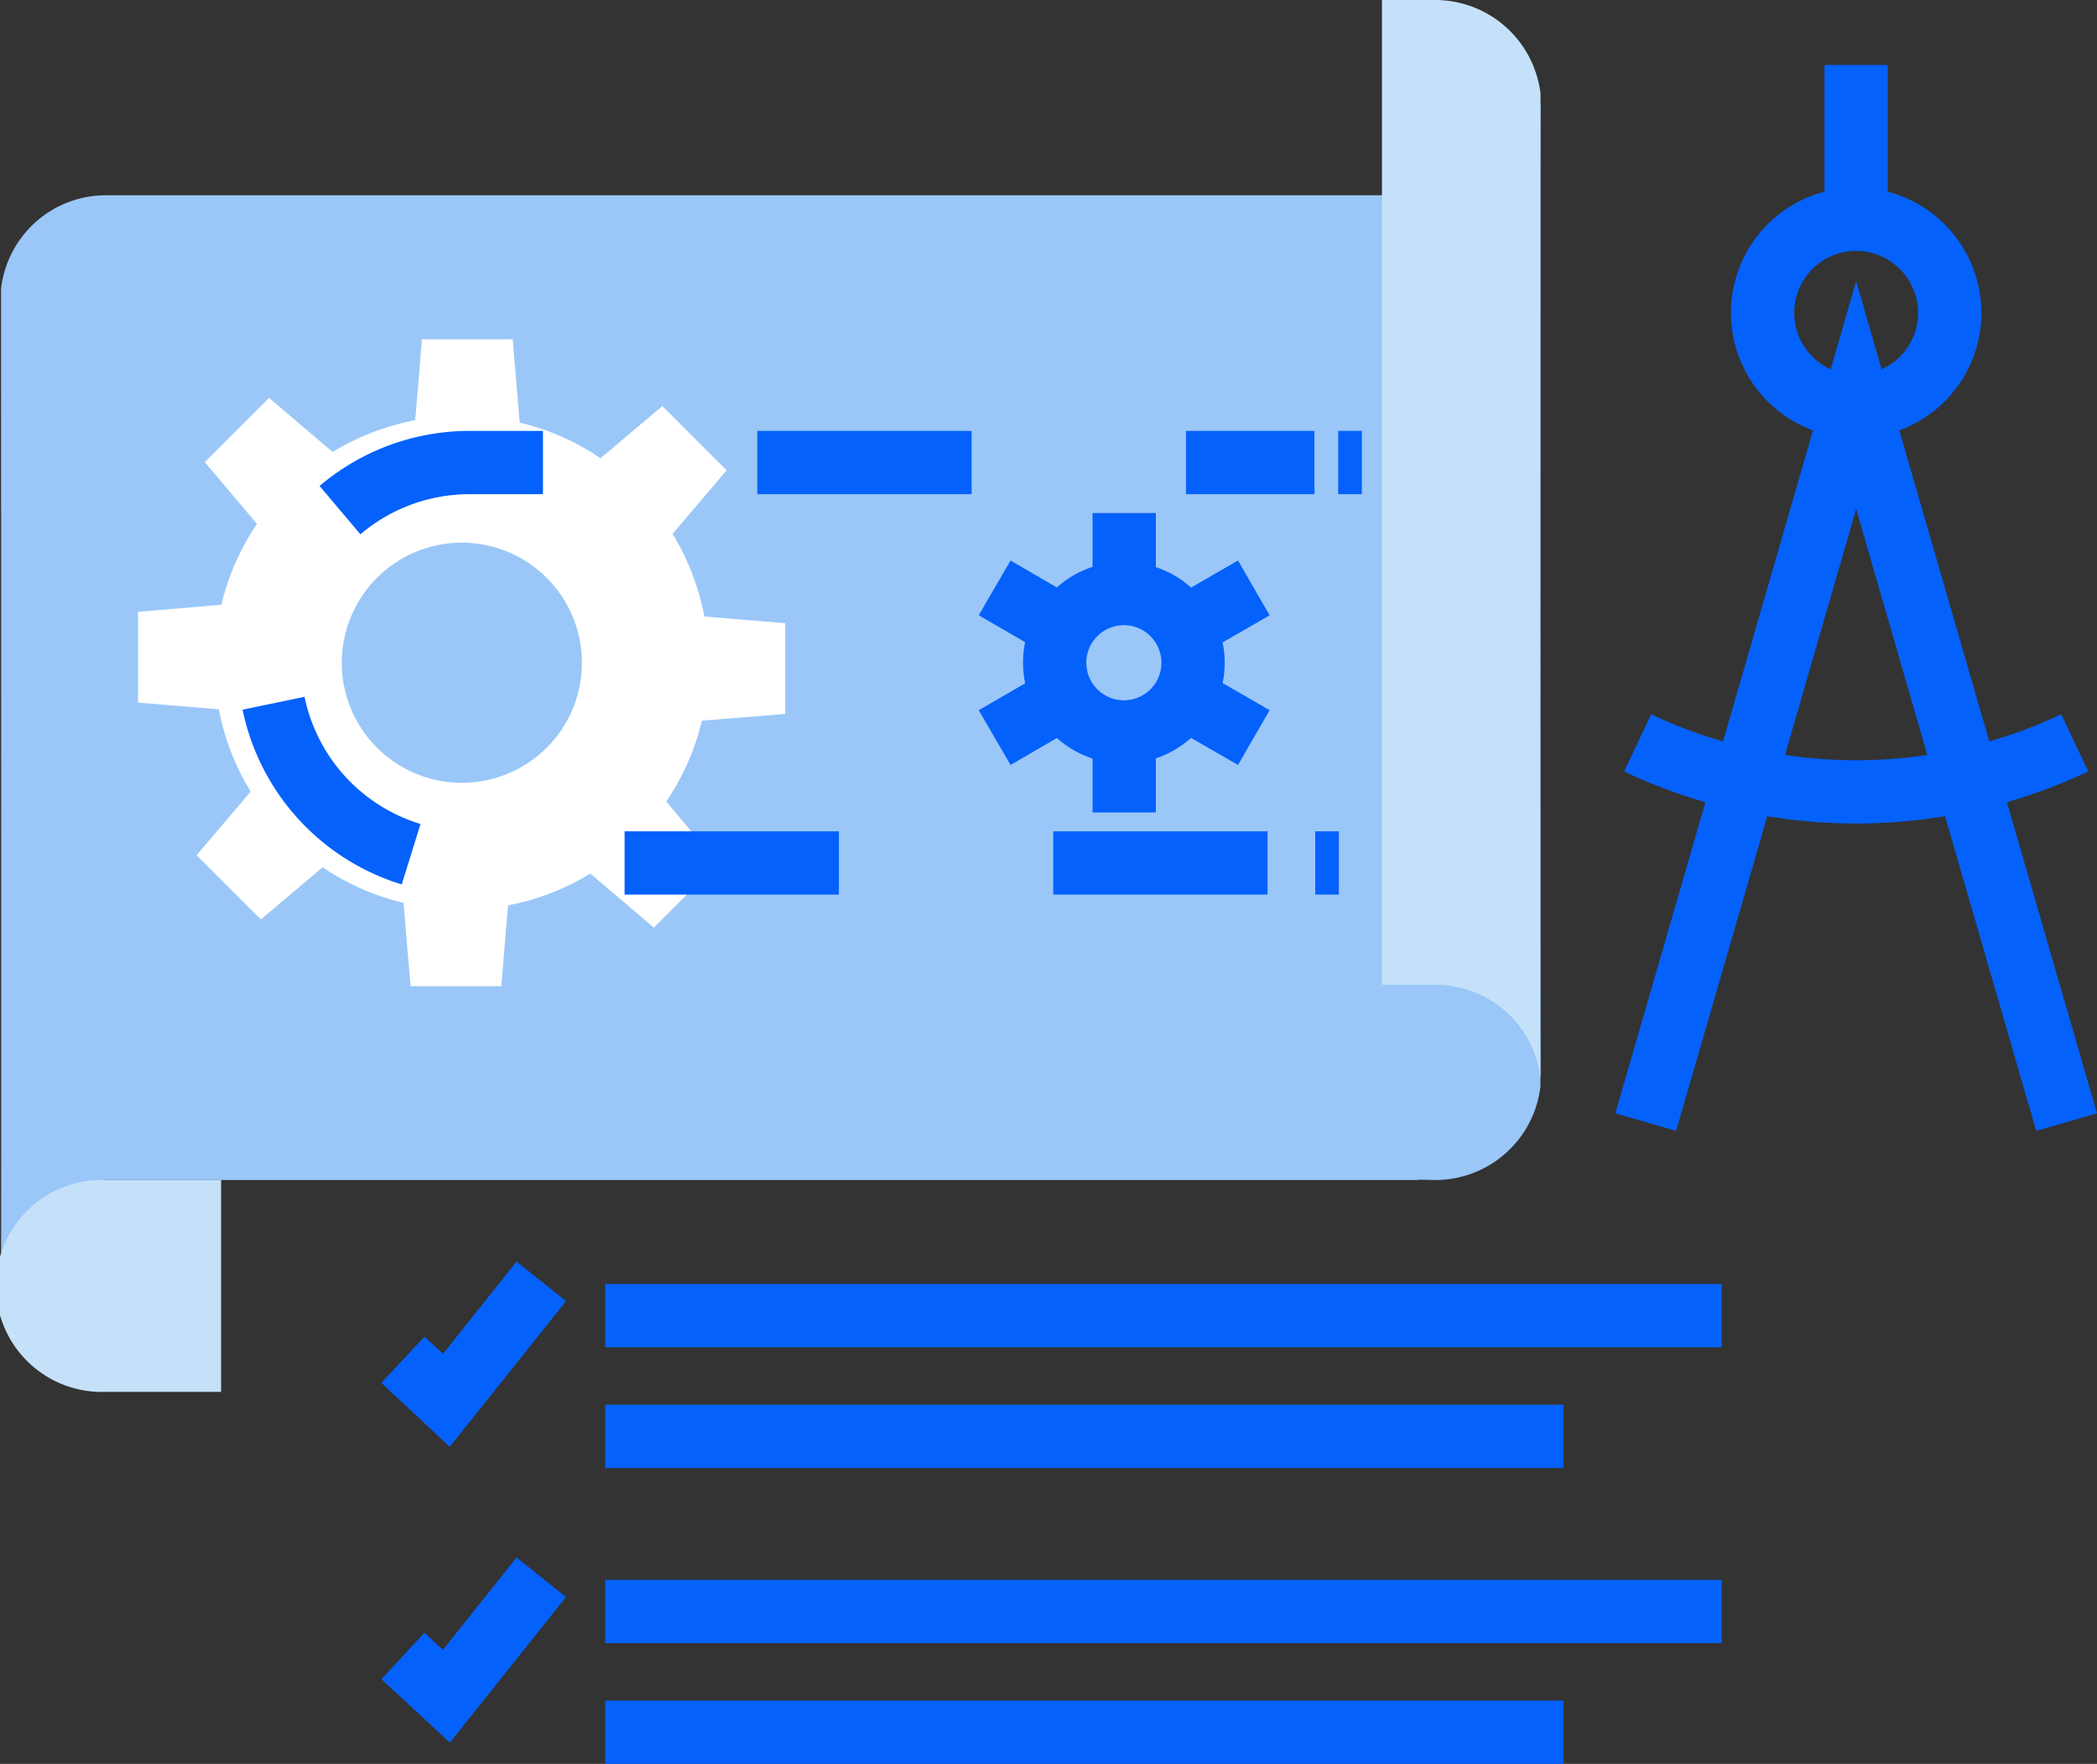 <svg id="BlueIcons_-20-03" data-name="BlueIcons -20-03" xmlns="http://www.w3.org/2000/svg" width="132.543" height="111.488" viewBox="0 0 132.543 111.488">
  <rect x="0" y="0" width="132.543" height="111.488" fill="#333333" stroke="none"/>
  <g id="Layer_4">
    <g id="Group_350" data-name="Group 350">
      <path id="Path_445" data-name="Path 445" d="M19.136,34.636H6.928A6.67,6.67,0,0,0,.3,40.55c0,1.83.022,59.274,0,62.243a6.687,6.687,0,0,1,6.628-5.914H89.859v-.022l1.116.022A6.69,6.69,0,0,0,97.6,90.943c0-1.83-.022-59.274,0-62.243a6.687,6.687,0,0,1-6.628,5.914H89.457v.022H12.463" transform="translate(-0.233 -22.295)" fill="#9ac7f7"/>
      <g id="Group_342" data-name="Group 342" transform="translate(25.464 80.989)">
        <line id="Line_26" data-name="Line 26" x2="70.567" transform="translate(12.788 2.165)" fill="none" stroke="#0561fc" stroke-width="4"/>
        <line id="Line_27" data-name="Line 27" x2="60.569" transform="translate(12.788 9.797)" fill="none" stroke="#0561fc" stroke-width="4"/>
        <path id="Path_446" data-name="Path 446" d="M122.848,362.9l-6,7.521-2.745-2.566" transform="translate(-114.1 -362.9)" fill="none" stroke="#0561fc" stroke-width="4"/>
        <line id="Line_28" data-name="Line 28" x2="70.567" transform="translate(12.788 20.867)" fill="none" stroke="#0561fc" stroke-width="4"/>
        <line id="Line_29" data-name="Line 29" x2="60.569" transform="translate(12.788 28.499)" fill="none" stroke="#0561fc" stroke-width="4"/>
        <path id="Path_447" data-name="Path 447" d="M122.848,446.7l-6,7.521-2.745-2.544" transform="translate(-114.1 -427.998)" fill="none" stroke="#0561fc" stroke-width="4"/>
      </g>
      <path id="Path_448" data-name="Path 448" d="M13.948,334.2H6.7a6.7,6.7,0,1,0,0,13.39h7.275V334.2Z" transform="translate(0 -259.616)" fill="#c5e1f9"/>
      <path id="Path_449" data-name="Path 449" d="M391.422,62.243h3.37a6.67,6.67,0,0,1,6.628,5.914c-.022-2.968,0-60.413,0-62.243A6.709,6.709,0,0,0,394.77,0H391.4V62.243Z" transform="translate(-304.051)" fill="#c5e1f9"/>
      <path id="Path_450" data-name="Path 450" d="M80.007,119.779v-5.736l-5.111-.424a15.78,15.78,0,0,0-2.009-5.222L76.3,104.38l-4.062-4.062-3.906,3.3a15.479,15.479,0,0,0-5.111-2.254L62.779,96.1H57.043l-.424,5.111a15.78,15.78,0,0,0-5.222,2.009L47.38,99.8l-4.062,4.062,3.3,3.906a15.479,15.479,0,0,0-2.254,5.111l-5.267.446v5.736l5.111.424a15.477,15.477,0,0,0,2.009,5.2L42.8,128.705l4.062,4.062,3.906-3.3a15.478,15.478,0,0,0,5.111,2.254l.446,5.267h5.736l.424-5.111a15.478,15.478,0,0,0,5.2-2.009l4.017,3.415,4.062-4.062-3.281-3.906a15.479,15.479,0,0,0,2.254-5.111ZM59.565,124.13a7.588,7.588,0,1,1,7.588-7.588A7.581,7.581,0,0,1,59.565,124.13Z" transform="translate(-30.374 -74.653)" fill="#fff"/>
      <g id="Group_343" data-name="Group 343" transform="translate(103.507 4.106)">
        <path id="Path_451" data-name="Path 451" d="M466.1,157.851l6.651-22.964L479.4,111.9l6.651,22.987,6.651,22.964" transform="translate(-465.587 -91.033)" fill="none" stroke="#0561fc" stroke-width="4"/>
        <path id="Path_452" data-name="Path 452" d="M511.028,68.014a5.914,5.914,0,1,1-5.914-5.914A5.924,5.924,0,0,1,511.028,68.014Z" transform="translate(-491.3 -52.347)" fill="none" stroke="#0561fc" stroke-width="4"/>
        <line id="Line_30" data-name="Line 30" y1="9.061" transform="translate(13.814)" fill="none" stroke="#0561fc" stroke-width="4"/>
        <path id="Path_453" data-name="Path 453" d="M463.8,210.4a32.363,32.363,0,0,0,27.629,0" transform="translate(-463.8 -167.551)" fill="none" stroke="#0561fc" stroke-width="4"/>
      </g>
      <g id="Group_344" data-name="Group 344" transform="translate(17.028 29.235)">
        <line id="Line_31" data-name="Line 31" x1="1.495" transform="translate(66.103 25.308)" fill="none" stroke="#0561fc" stroke-width="4"/>
        <path id="Path_454" data-name="Path 454" d="M139.391,156.308H88.954a12.654,12.654,0,1,1,0-25.308h53.4" transform="translate(-76.3 -131)" fill="none" stroke="#0561fc" stroke-width="4" stroke-dasharray="13.547 13.547"/>
        <line id="Line_32" data-name="Line 32" x2="1.495" transform="translate(67.554)" fill="none" stroke="#0561fc" stroke-width="4"/>
      </g>
      <g id="Group_349" data-name="Group 349" transform="translate(62.867 32.427)">
        <g id="Group_348" data-name="Group 348">
          <path id="Path_455" data-name="Path 455" d="M298.7,172.474a4.374,4.374,0,1,1,4.374,4.374A4.381,4.381,0,0,1,298.7,172.474Z" transform="translate(-294.906 -163.012)" fill="none" stroke="#0561fc" stroke-width="4"/>
          <g id="Group_345" data-name="Group 345" transform="translate(8.19)">
            <line id="Line_33" data-name="Line 33" y2="4.151" transform="translate(0 14.774)" fill="none" stroke="#0561fc" stroke-width="4"/>
            <line id="Line_34" data-name="Line 34" y2="4.151" fill="none" stroke="#0561fc" stroke-width="4"/>
          </g>
          <g id="Group_346" data-name="Group 346" transform="translate(0 4.731)">
            <line id="Line_35" data-name="Line 35" x2="3.593" y2="2.075" transform="translate(12.788 7.387)" fill="none" stroke="#0561fc" stroke-width="4"/>
            <line id="Line_36" data-name="Line 36" x2="3.571" y2="2.075" fill="none" stroke="#0561fc" stroke-width="4"/>
          </g>
          <g id="Group_347" data-name="Group 347" transform="translate(0 4.731)">
            <line id="Line_37" data-name="Line 37" y1="2.075" x2="3.593" transform="translate(12.788)" fill="none" stroke="#0561fc" stroke-width="4"/>
            <line id="Line_38" data-name="Line 38" y1="2.075" x2="3.571" transform="translate(0 7.387)" fill="none" stroke="#0561fc" stroke-width="4"/>
          </g>
        </g>
      </g>
    </g>
  </g>
</svg>

